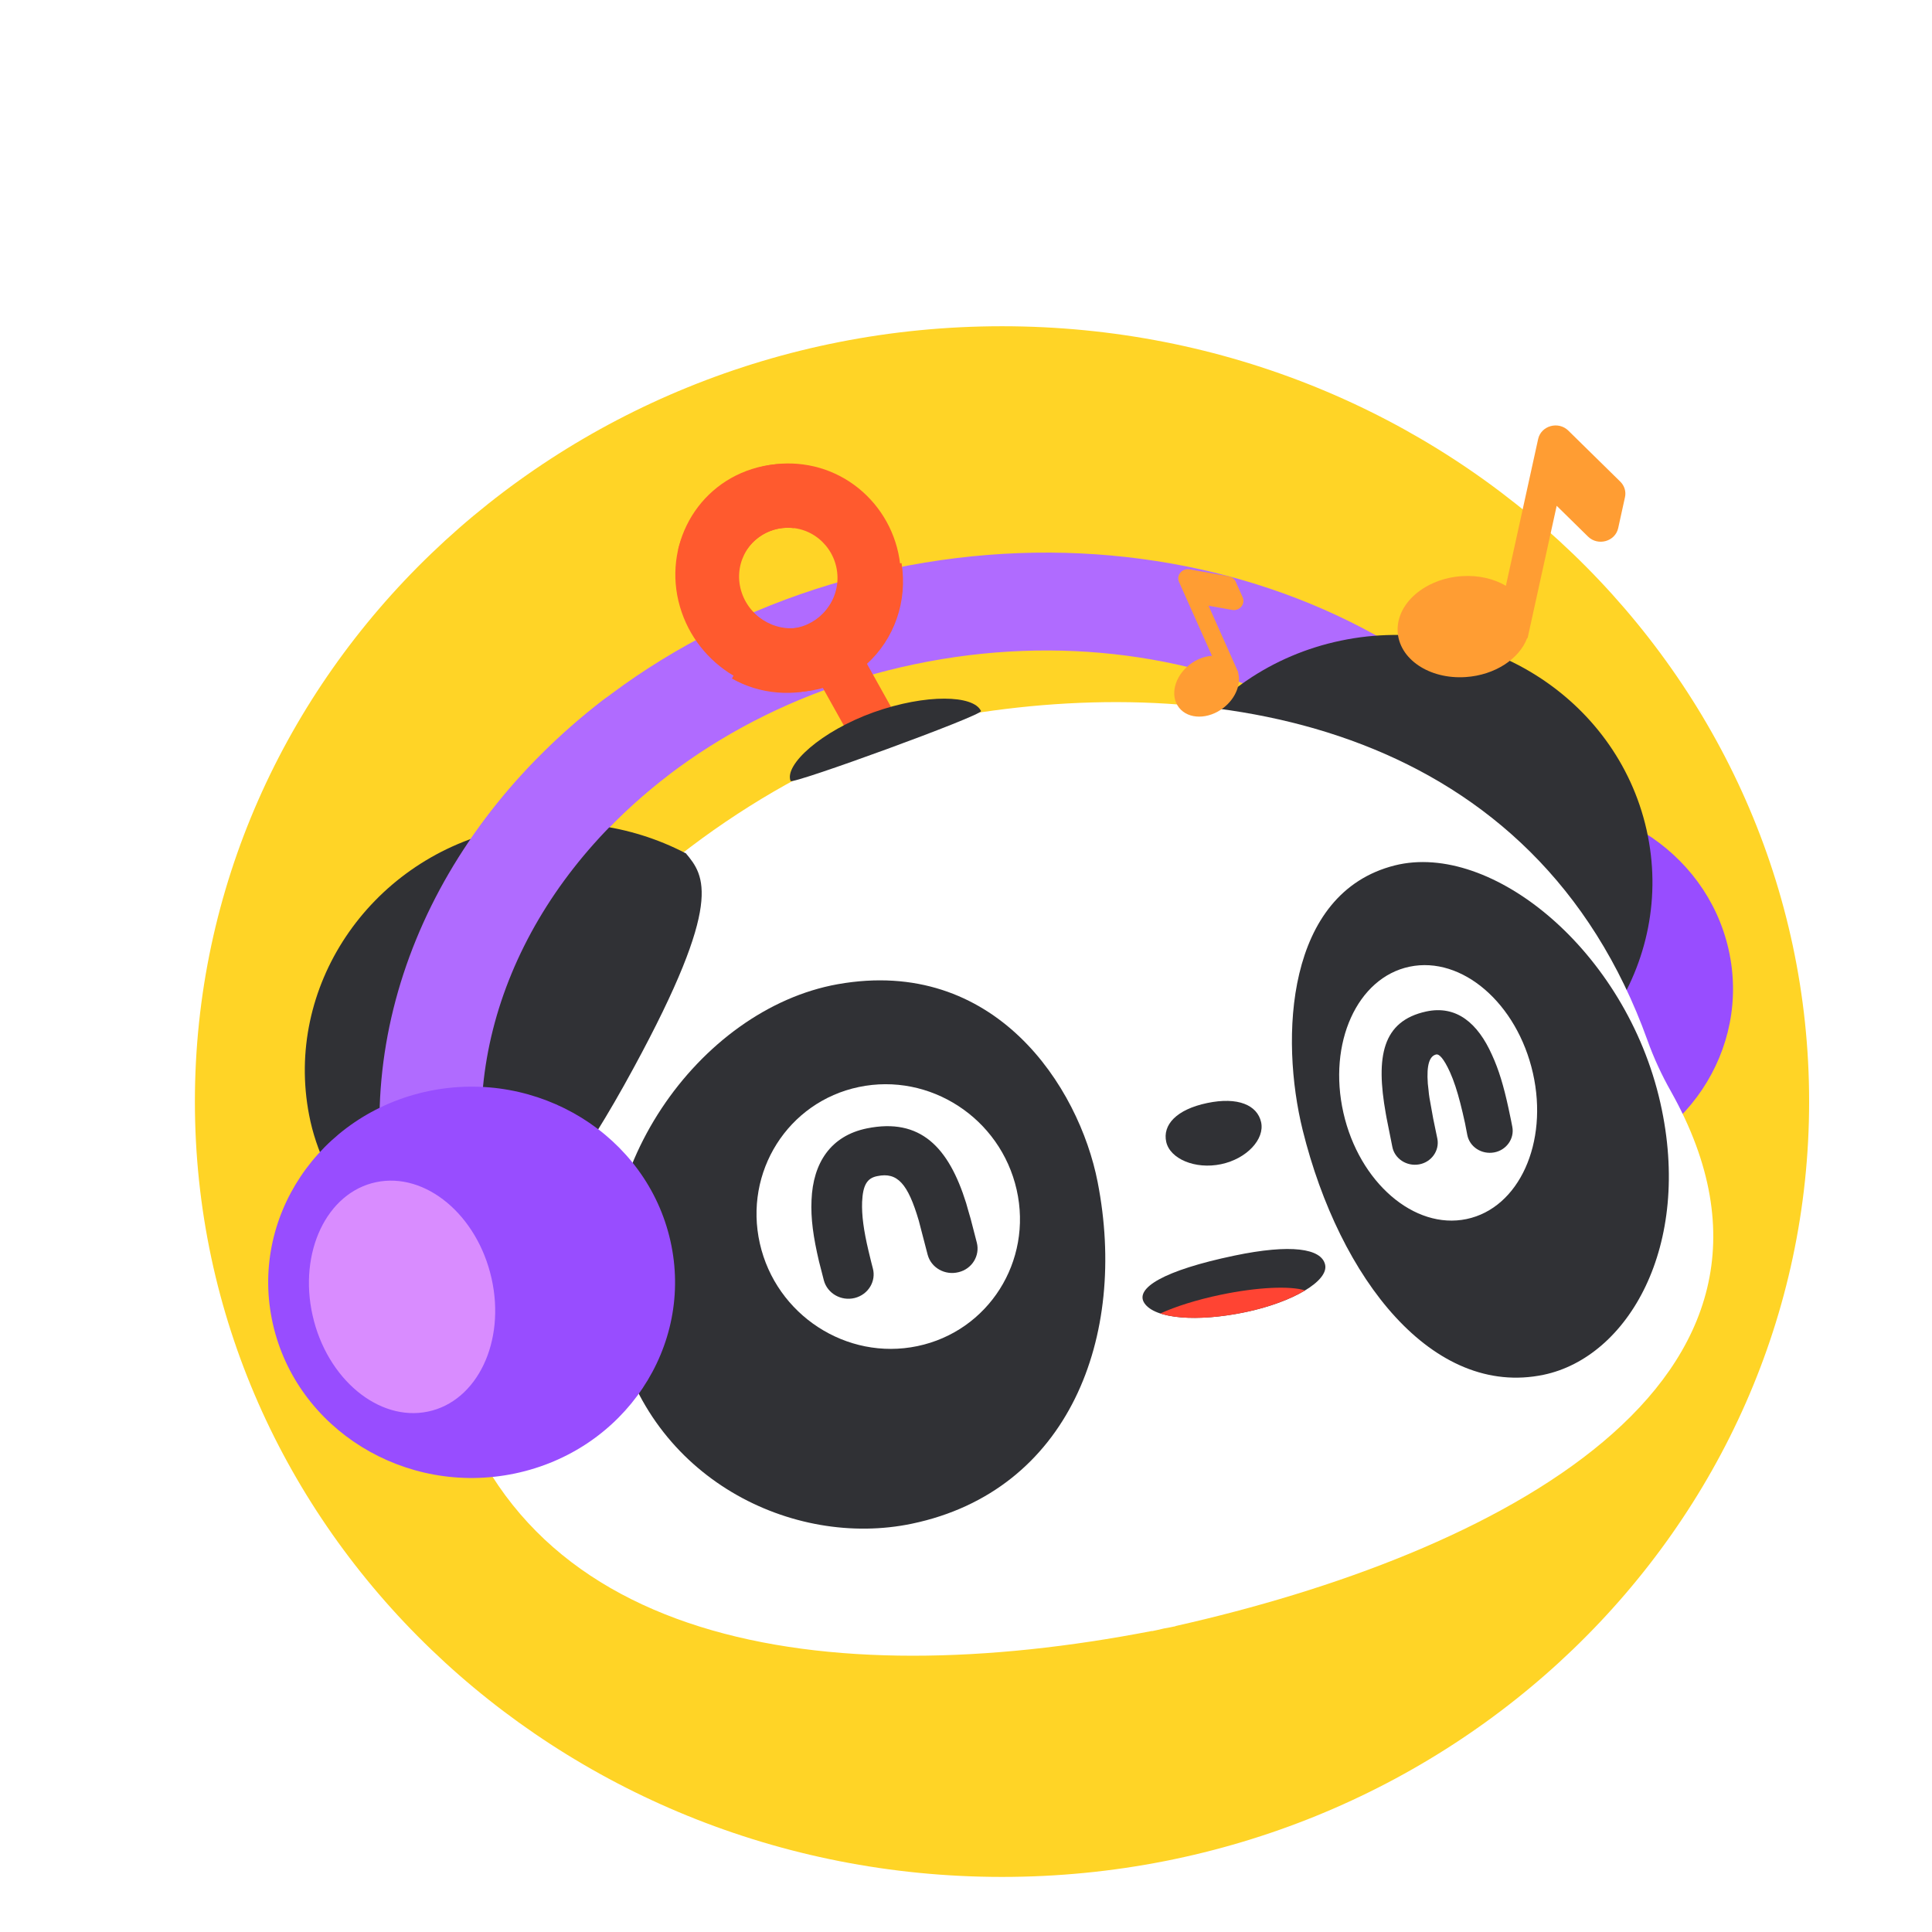 <svg width="228" height="228" viewBox="0 0 228 228" fill="none" xmlns="http://www.w3.org/2000/svg">
<g clip-path="url(#clip0_1_6890)">
<g filter="url(#filter0_d_1_6890)">
<path d="M116.25 25.5C170.474 25.5 214.5 67.846 214.5 120C214.5 172.155 170.474 214.5 116.25 214.5C62.026 214.5 18 172.155 18 120C18 67.846 62.026 25.5 116.25 25.5Z" fill="#FFD426"/>
<path d="M116.25 25.5C170.474 25.5 214.5 67.845 214.5 120C214.5 172.155 170.474 214.5 116.25 214.5C62.026 214.5 18 172.155 18 120C18 67.845 62.026 25.5 116.25 25.5Z" stroke="white" stroke-width="6"/>
<path d="M174.867 85.269C187.165 82.698 199.321 90.214 201.994 102.043C204.668 113.872 196.853 125.564 184.555 128.136C172.257 130.707 160.101 123.191 157.427 111.362C154.754 99.533 162.568 87.841 174.867 85.269Z" fill="#984DFF"/>
<path d="M103.391 57.095C143.322 48.746 182.139 68.938 190.474 102.779L190.728 103.803L178.989 106.258C172.694 78.408 140.135 61.237 105.943 68.386C72.122 75.458 50.01 103.599 55.674 131.185L55.859 132.004L44.12 134.458C36.336 100.019 63.09 65.522 103.391 57.095Z" fill="#B06BFF"/>
<path d="M133.048 100.298C136.606 116.039 152.756 126.025 169.121 122.603C185.486 119.181 195.869 103.647 192.311 87.907C188.753 72.166 172.603 62.18 156.238 65.602C139.873 69.024 129.491 84.558 133.048 100.298Z" fill="#303135"/>
<path d="M50.371 150.146C42.677 116.105 79.209 82.707 109.63 74.851L112.401 74.272C142.629 69.402 179.178 75.914 192.422 112.773C193.167 114.859 194.105 116.882 195.207 118.828C214.51 153.277 174.046 173.518 136.726 181.893L136.731 181.914C136.273 182.01 135.814 182.106 135.351 182.181C134.876 182.302 134.418 182.398 133.96 182.494L133.955 182.473C95.358 189.95 58.117 184.417 50.371 150.146Z" fill="white"/>
<path d="M140.466 120.17C144.11 119.408 146.374 120.429 146.825 122.423C147.275 124.417 145.152 126.751 142.097 127.39C139.043 128.028 136.082 126.757 135.631 124.764C135.18 122.77 136.8 120.937 140.466 120.17Z" fill="#303135"/>
<path d="M180.172 152.239C190.078 150.167 197.774 137.107 193.942 120.149C189.876 102.163 174.009 89.283 162.609 92.128C149.723 95.372 149.052 112.524 151.733 123.37C156.102 140.985 167.101 154.971 180.172 152.239Z" fill="#303135"/>
<path d="M156.538 121.319C158.393 129.525 164.898 135.154 171.073 133.863C177.27 132.567 180.758 124.849 178.904 116.643C177.044 108.416 170.539 102.787 164.342 104.082C158.167 105.374 154.679 113.092 156.538 121.319Z" fill="white"/>
<path d="M166.312 109.368C169.885 108.599 172.406 110.753 174.074 114.492C174.879 116.236 175.451 118.16 176.008 120.725L176.319 122.199C176.375 122.451 176.411 122.707 176.472 122.98C176.742 124.374 175.771 125.742 174.322 126.001C172.85 126.265 171.433 125.353 171.159 123.937L170.889 122.543L170.609 121.305L170.331 120.176C169.96 118.737 169.581 117.564 169.121 116.539C168.347 114.833 167.809 114.374 167.503 114.438C166.718 114.602 166.333 115.627 166.499 117.878L166.587 118.673C166.605 118.955 166.649 119.254 166.694 119.552L166.873 120.548L167.135 122.009L167.628 124.39C167.897 125.784 166.926 127.152 165.477 127.411C164.005 127.675 162.583 126.741 162.314 125.347L161.628 121.908L161.541 121.421C160.338 114.683 161.128 110.496 166.312 109.368Z" fill="#303135"/>
<path d="M127.535 129.494C131.114 147.757 124.119 165.946 105.616 169.815C91.586 172.748 74.647 164.531 70.715 147.133C66.536 128.644 80.466 109.093 96.848 106.151C115.409 102.841 125.329 118.218 127.535 129.494Z" fill="#303135"/>
<path d="M117.979 130.408C119.886 138.845 114.647 147.106 106.268 148.858C97.911 150.605 89.578 145.182 87.671 136.746C85.76 128.288 90.999 120.027 99.356 118.28C107.735 116.528 116.068 121.951 117.979 130.408Z" fill="white"/>
<path d="M100.311 123.162C106.605 121.89 109.95 125.366 112.013 131.968L112.242 132.777L112.549 133.834L113.277 136.649C113.667 138.172 112.722 139.754 111.117 140.134C109.517 140.534 107.893 139.621 107.477 138.082L106.614 134.767L106.43 134.058C105.141 129.668 103.896 128.302 101.539 128.795C100.334 129.025 99.831 129.834 99.739 131.853C99.683 133.425 99.924 135.199 100.487 137.587L100.817 138.947C100.869 139.177 100.948 139.425 101.005 139.677C101.421 141.216 100.45 142.782 98.871 143.178C97.271 143.578 95.643 142.644 95.226 141.105L95.024 140.312L94.649 138.852C93.982 136.002 93.668 133.804 93.77 131.628C93.944 127.24 96.03 124.035 100.311 123.162Z" fill="#303135"/>
<path d="M89.786 71.728C87.802 71.566 85.982 70.991 84.375 70.076L88.046 63.437C88.751 63.847 89.569 64.107 90.437 64.171C93.656 64.438 96.524 61.967 96.816 58.708C97.08 55.435 94.681 52.555 91.441 52.295C88.568 52.076 85.984 54.005 85.256 56.746L78.024 54.858C79.667 48.614 85.541 44.217 92.092 44.737C99.441 45.322 104.908 51.864 104.264 59.306C103.62 66.748 97.135 72.313 89.786 71.728Z" fill="#FF5A2E"/>
<path d="M86.735 45.353C88.601 44.76 90.522 44.603 92.393 44.846L91.692 52.328C90.859 52.231 90.011 52.296 89.206 52.552C86.11 53.535 84.483 56.879 85.547 59.979C86.618 63.099 89.995 64.854 93.09 63.871C95.826 63.003 97.423 60.257 96.972 57.437L104.397 56.459C105.124 60.978 103.522 65.422 100.314 68.34L103.812 74.612L103.445 76.029L102.001 77.338L99.952 77.405L98.169 76.67L95.109 71.192L95.088 71.198C88.218 73.108 80.823 69.168 78.443 62.234C76.014 55.157 79.716 47.581 86.735 45.353Z" fill="#FF5A2E"/>
<path d="M91.301 82.169C91.471 82.617 113.998 74.412 113.771 73.91C112.91 72.024 107.319 71.853 101.12 74.05C94.904 76.273 90.528 80.265 91.301 82.169Z" fill="#303135"/>
<path d="M133.047 143.778C134.297 145.664 139.329 146.028 144.969 144.849C150.589 143.674 154.814 141.164 154.381 139.248C153.946 137.325 150.346 136.782 143.663 138.18C135.34 139.92 131.892 142.025 133.047 143.778Z" fill="#303135"/>
<path d="M142.054 142.798C146.396 141.89 150.261 141.73 152.014 142.284C150.405 143.256 148.109 144.142 145.459 144.747L144.97 144.85L144.523 144.943C140.638 145.705 137.097 145.721 134.929 145.006C136.706 144.189 139.223 143.39 142.054 142.798Z" fill="#FF4433"/>
<path d="M34.481 121.594C31.562 106.556 41.461 91.716 56.893 88.006C64.587 86.155 72.438 87.327 78.86 90.666C78.886 90.682 78.908 90.678 78.934 90.694C81.157 93.35 83.461 96.363 72.778 116.026C60.462 138.778 52.26 141.922 49.374 141.69C42.404 137.543 36.09 130.028 34.481 121.594Z" fill="#303135"/>
<path d="M69.171 72.612C71.76 70.62 75.529 71.018 77.6 73.508C79.671 75.999 79.257 79.624 76.668 81.616C59.777 94.643 51.739 113.775 55.861 132.012C56.563 135.118 54.497 138.21 51.267 138.885C48.016 139.565 44.824 137.573 44.122 134.467C38.985 111.738 48.853 88.267 69.171 72.612Z" fill="#B06BFF"/>
<path d="M48.558 118.769C61.504 116.063 74.3 123.974 77.114 136.426C79.928 148.877 71.703 161.185 58.757 163.892C45.811 166.598 33.016 158.687 30.201 146.235C27.387 133.784 35.613 121.476 48.558 118.769Z" fill="#984DFF"/>
<path d="M42.389 129.51C48.215 128.292 54.316 133.369 56.004 140.84C57.693 148.311 54.334 155.366 48.508 156.584C42.683 157.802 36.582 152.725 34.894 145.254C33.205 137.783 36.564 130.728 42.389 129.51Z" fill="#D98CFF"/>
<path d="M137.143 58.684C136.788 57.889 137.498 57.035 138.382 57.191L142.998 58.009C143.369 58.075 143.681 58.314 143.829 58.647L144.648 60.484C145.003 61.279 144.293 62.134 143.409 61.977L140.626 61.484L143.957 68.951C143.969 68.976 143.98 69.002 143.991 69.028L144.13 69.34L144.105 69.351C144.486 70.698 143.846 72.389 142.406 73.517C140.613 74.921 138.259 74.922 137.148 73.521C136.037 72.12 136.589 69.847 138.382 68.442C139.204 67.798 140.144 67.449 141.028 67.395L137.143 58.684Z" fill="#FF9D33"/>
<path d="M179.519 41.814C179.866 40.233 181.905 39.663 183.08 40.816L189.213 46.839C189.706 47.322 189.915 48.009 189.769 48.672L188.966 52.325C188.619 53.905 186.58 54.475 185.405 53.322L181.708 49.69L178.445 64.536C178.435 64.586 178.423 64.637 178.411 64.688L178.275 65.308L178.225 65.299C177.3 67.751 174.434 69.67 170.973 69.902C166.666 70.192 163.07 67.76 162.94 64.472C162.81 61.184 166.195 58.283 170.502 57.993C172.478 57.86 174.303 58.3 175.714 59.131L179.519 41.814Z" fill="#FF9D33"/>
</g>
</g>
<defs>
<filter id="filter0_d_1_6890" x="-3" y="12.5" width="242.5" height="235" filterUnits="userSpaceOnUse" color-interpolation-filters="sRGB">
<feFlood flood-opacity="0" result="BackgroundImageFix"/>
<feColorMatrix in="SourceAlpha" type="matrix" values="0 0 0 0 0 0 0 0 0 0 0 0 0 0 0 0 0 0 127 0" result="hardAlpha"/>
<feOffset dx="2" dy="10"/>
<feGaussianBlur stdDeviation="10"/>
<feComposite in2="hardAlpha" operator="out"/>
<feColorMatrix type="matrix" values="0 0 0 0 0 0 0 0 0 0 0 0 0 0 0 0 0 0 0.15 0"/>
<feBlend mode="normal" in2="BackgroundImageFix" result="effect1_dropShadow_1_6890"/>
<feBlend mode="normal" in="SourceGraphic" in2="effect1_dropShadow_1_6890" result="shape"/>
</filter>
<clipPath id="clip0_1_6890">
<rect width="228" height="228" fill="white"/>
</clipPath>
</defs>
</svg>
